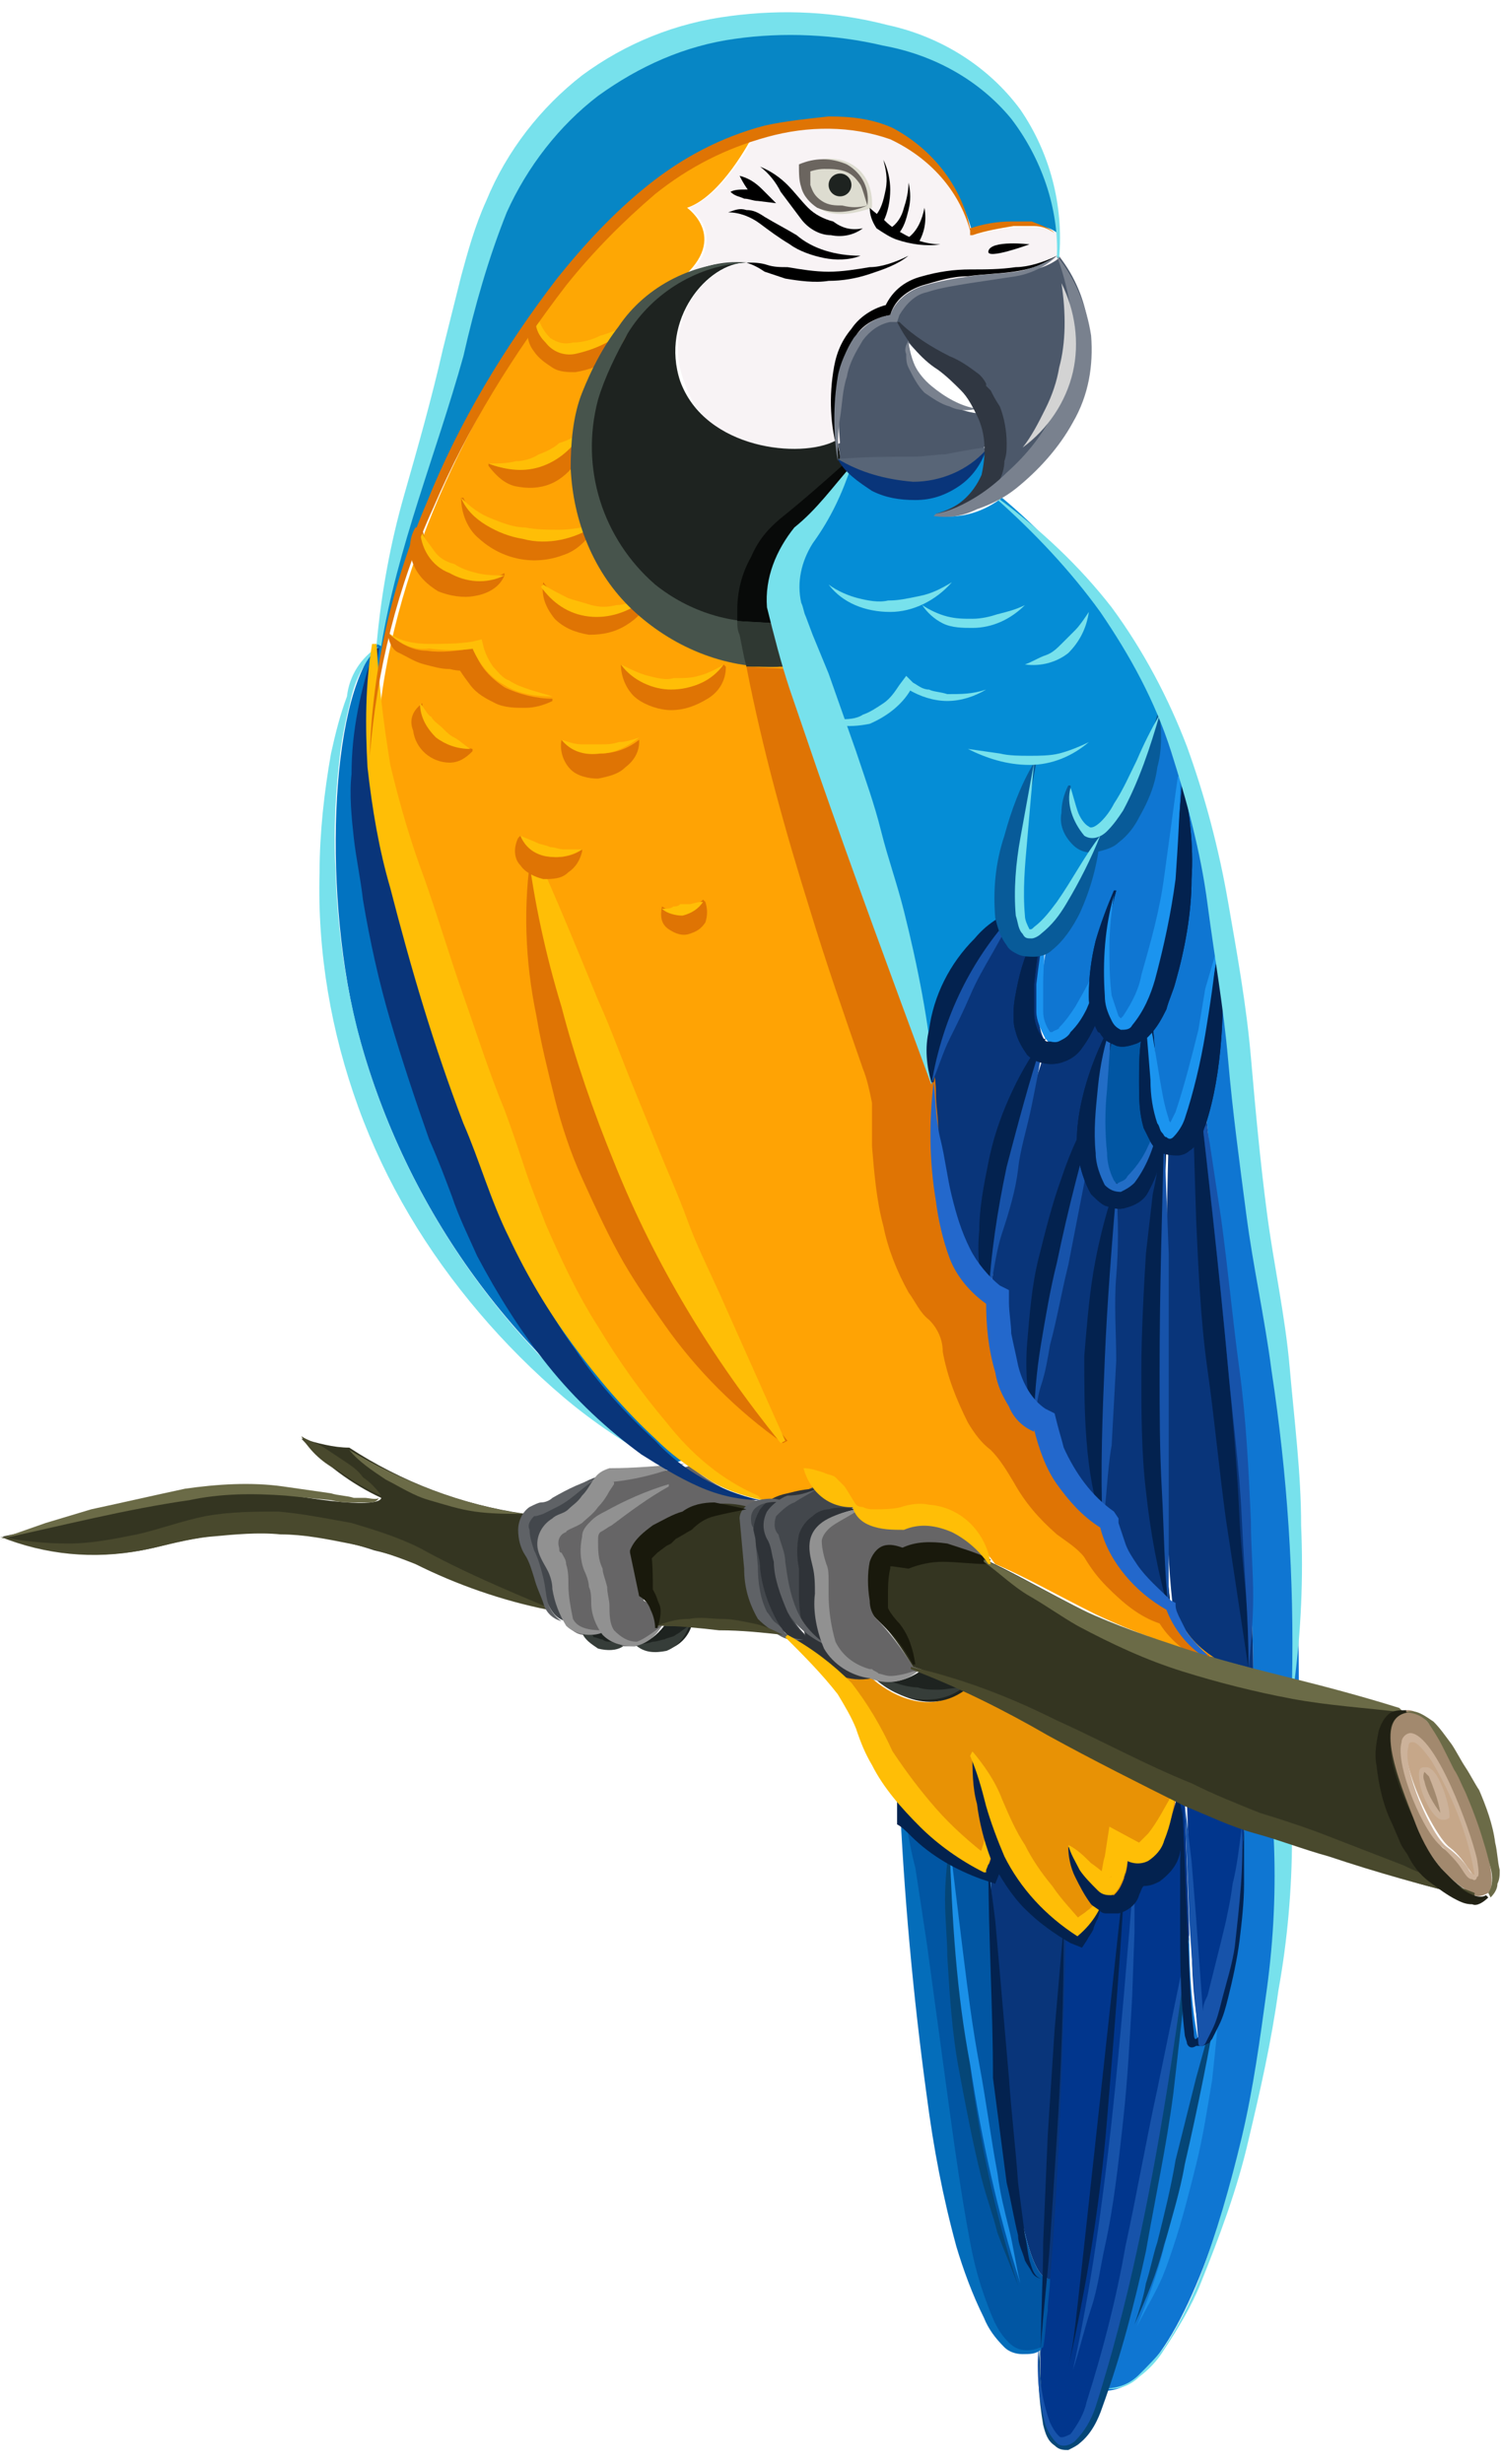 <svg xmlns="http://www.w3.org/2000/svg" viewBox="0 -0.5 65.8 107.9"><title>Asset 2</title><path d="M55.2 54.9c1.2 6 1.7 12.2 1.7 18.3-.7-.2-1.3-.3-2-.6 0-6.4-2.3-26.3-2.3-26.3.3-1.5.6-3.4.8-5.2.9 6.3.8 8.1 1.8 13.8z" fill="#0f76d2"/><path d="M53.5 86.9c0-.1 0-.1 0 0 .6-2.5.9-4.9 1-7.3.3.1.5.2.8.2l.8.2c.2 8.1-3.5 24.5-7.8 24.2 1.8-6.5 3.1-13.2 3.8-19.9 0 1.6.1 3.1.4 4.6.2.1.6-.7 1-2z" fill="#0f76d2"/><path d="M52.6 46.3s2.3 19.9 2.3 26.3c-.6-.2-1.2-.3-1.8-.5-.8-.5-1.4-1.2-1.7-2.1-.6-4.5-.3-17.2-.2-20.8.4.7.9-.7 1.4-2.9z" fill="#09357a"/><path d="M54.5 79.5c-.1 2.5-.4 4.9-1 7.3v.1c-.4 1.4-.8 2.1-.9 2-.3-1.5-.4-3.1-.4-4.6-.1-2.8-.2-5.8-.2-5.8.9.4 1.8.7 2.5 1z" fill="#01368d"/><path d="M53.4 41.1c-.2 1.8-.5 3.7-.8 5.2-.5 2.2-1 3.6-1.5 2.9-.1-.2-.2-.4-.2-.6-.4-1.8-.5-3.6-.6-5.4 1.1-3.1 1.5-6.4 1.5-9.7.5 1.8.9 3.6 1.2 5.4l.4 2.2z" fill="#0f76d2"/><path d="M49.4 81.3V81s1.6 1.4 2.2-2.8l.3.2s.1 3 .2 5.8c-.8 6.7-2.1 13.4-3.8 19.9-.2.6-.4 1.2-.8 1.8-1 1.5-2.1.4-1.9-3.7 0-.5.1-1 .2-1.6 0-.4.1-.9.1-1.4.5-5.6.7-15.2.7-15.5.2.2.4.3.6.4.5-.5.9-1.1 1.2-1.7l.2.1c.5.3.7-.6.8-1.2z" fill="#01368d"/><path d="M37.5 65.5c-.6-.1-1.2-.4-1.6-.8-.4.2-.9.4-1.3.6-.3-.1-.7-.2-1.1-.1-1.2-.3-2.4-.8-3.3-1.6-4-3.3-6.9-7.6-8.6-12.4-1.9-4.7-3.4-9.4-4.5-14.3-.3-1.4-.6-2.7-.6-4.1.1-6.7 3.4-14.2 7.2-19.4-.1 1.9 1.8 2.6 4 .5-.5.7-.9 1.4-1.2 2.2-2.4 5.4 1.5 12.1 7.9 11.8 1.4 4.8 6.7 19.2 6.7 19.2s-.7 7.6 2.5 9.5c0 0-.1 4.5 2.1 5.5.4 1.8 1.5 3.3 2.9 4.3.4 1.5 1.5 2.8 2.9 3.6.3.9.9 1.6 1.7 2.1-1.8-.5-3.5-1.1-5.2-1.9-1.8-.9-3.2-1.7-4.4-2.2-1.8-2.5-3.8-1.6-3.8-1.6-1.6 0-2.2-.4-2.3-.9h.1-.1z" fill="#ffa304"/><path d="M51.1 49.2c-.1 3.6-.4 16.3.2 20.8-1.4-.8-2.4-2.1-2.9-3.6-.2-5.3.6-14.7.6-14.7.6.1 1.4-1 1.9-3.1 0 .2.1.4.2.6z" fill="#09357a"/><path d="M48.5 41.5c-.8 3-2 4.3-2.6 3.6-.4-.5-.5-2.1.1-4.9 1-1.2 1.8-2.6 2.3-4.1.7-.3 1.6-1.8 2.6-5.3.3.9.7 1.7 1 2.7.1 3.3-.4 6.6-1.5 9.7-.5 1.2-1 1.7-1.5 1.1-.4-.9-.6-1.9-.4-2.8z" fill="#0f76d2"/><path d="M44.7 39.3c-2 2.1-3.3 4.8-3.7 7.6 0 0-5.3-14.4-6.7-19.2-.1-.4-.2-.6-.2-.9-.9-3.5 2.1-4.7 3.3-7 1.1.4 3.9 1.2 5.9-.8v1c-.2 1.5-2.1 2.1-2.1 2.1 1 .1 1.9-.2 2.7-.8 3.1 2.6 5.5 5.8 7.1 9.5-1 3.5-1.9 4.9-2.6 5.3-.6 1.6-1.4 2.9-2.4 4.1-.8.6-1.3.5-1.3-.9z" fill="#058dd6"/><path d="M50.3 43.2c0 1.8.2 3.6.6 5.4-.5 2.1-1.3 3.2-1.9 3.1s-1-1.4-.8-4c.1-1.2.4-2.3.6-3.5.5.7 1 .2 1.5-1z" fill="#0156a3"/><path d="M43.6 79.1c.2.8.1 1.5-.2 2.3-.6-.3-1.2-.7-1.7-1.1-.8-.7-1.6-1.4-2.2-2.2-.6-.7-1.1-1.5-1.5-2.3-.8-1.7-1.9-3.3-3.4-4.5.2.1.5.1.8 0 .3.3.6.5 1 .6.4.6 1.1 1 1.8 1.1.2.2 2.2 1.9 4 .5 2.6 1.2 6.2 3.3 9.3 4.8-.5 4.1-2.1 2.7-2.1 2.7v.3c-.1.5-.3 1.5-.9 1.2l-.2-.1c-.2.7-.6 1.2-1.2 1.7-.2-.2-.4-.3-.6-.4-1.3-1.2-2.4-2.8-2.9-4.6z" fill="#e89205"/><path d="M49 51.7s-.8 9.4-.6 14.7c-1.5-1-2.5-2.6-2.9-4.3-.2-3.8 2.7-13.9 2.8-14.3-.3 2.5.1 3.8.7 3.9z" fill="#09357a"/><path d="M48.5 41.5c-.1.9 0 1.9.4 2.8-.3 1.1-.5 2.3-.6 3.5-.1.4-2.9 10.5-2.8 14.3-2.1-1-2.1-5.5-2.1-5.5s0-4 2.5-11.4c.5.6 1.8-.8 2.6-3.7z" fill="#09357a"/><path d="M39.8 14.5c.2 1.6 1.4 2.9 3 3.1l-.3-.6c-.5-.9-1.7-1.3-2.7-2.5zm3.4 4.5c-2 2-4.8 1.3-5.9.8-.3-.1-.5-.2-.5-.2 0-.3-.1-.6-.1-.9-.5-5.4 2.4-5.5 2.4-5.5.8-2.4 5.6-1.1 7.2-2.6 1.4 1.7 1.8 4 1.1 6.2-.7 1.9-2 3.5-3.7 4.5-.7.5-1.7.8-2.7.7 0 0 2-.5 2.1-2 .1-.3.2-.7.1-1z" fill="#4c586a"/><path d="M46.7 83.8c0 .4-.2 9.9-.7 15.5-1.7.2-2.5-13-2.6-18 .3-.7.3-1.5.2-2.3.5 1.9 1.6 3.6 3.1 4.8z" fill="#09357a"/><path d="M32.8 11c-1.1 0-2.2.3-3.1.9 2.5-1.9.5-3.3.5-3.3 1.5-.6 2.8-3 2.9-3.2 1.2-.4 2.4-.5 3.6-.5 4.9 0 6 4.9 6 4.9 2.9-.8 3.7 0 3.7 0v1c-1.7 1.4-6.4.1-7.2 2.6 0 0-2.9.1-2.4 5.5-1.5.9-5.8.5-6.8-2.6-1.1-2.8 1-5.3 2.8-5.3zm5.3-2.4c.1-1.8-1.3-2.5-3-1.9.1 0-.3 3.1 3 1.9z" fill="#f8f3f5"/><path d="M41.7 80.2c.5.4 1.1.8 1.7 1.1.1 5 .9 18.2 2.6 18 0 .5-.1.9-.1 1.4-.1.6-.1 1.1-.2 1.6-4.4 2.7-5.8-17.4-6.2-24.3.6.8 1.3 1.6 2.2 2.2z" fill="#0156a3"/><path d="M45.9 40.2c-.6 2.8-.5 4.4-.1 4.9-2.5 7.4-2.5 11.3-2.5 11.4-3.1-1.9-2.5-9.5-2.5-9.5.5-2.9 1.8-5.5 3.7-7.6.2 1.3.7 1.4 1.4.8z" fill="#09357a"/><path d="M33 5.4c-2.5.9-4.7 2.3-6.5 4.3-1.1 1.1-2.1 2.3-3 3.6-3.8 5.3-7.1 12.7-7.2 19.4-.1-1.6 0-3.3.2-4.9.8-4.9 2.9-9.5 4.4-15.9C23.5 1.7 32.2-.5 39.5 1.5c3.8.9 6.6 4.3 6.8 8.2 0 0-.7-.8-3.7 0 0 0-1.1-4.9-6-4.9-1.2 0-2.4.2-3.6.6z" fill="#0786c5"/><path d="M43.4 67.9c-1.5-.7-2.7-1-3.8-.5 0 0-.9-.5-1.3.2-.3.9-.3 1.8 0 2.7.7.7 1.2 1.4 1.7 2.2l.3.1c-.6.5-1.3.6-2 .3-.7-.1-1.4-.5-1.8-1.1-.7-1.1-.4-2.7-.6-3.5-.2-1.1-.7-2 1.6-2.7.2.4.7.8 2.1.8 0 0 2-1 3.8 1.5z" fill="#666566"/><path d="M42.3 73.5c-1.9 1.4-3.8-.4-4-.5.7.3 1.4.1 2-.3.7.2 1.3.5 2 .8z" fill="#1e2320"/><path d="M35.2 6.7c1.6-.7 3.1.1 3 1.9-3.4 1.2-3-1.9-3-1.9z" fill="#dddcd0"/><path d="M37.5 65.5c-.1.1-.1.1 0 0-2.4.7-1.8 1.6-1.6 2.7.1.8-.2 2.4.6 3.5-.4-.1-.7-.4-1-.6-1.4-1.2-1.2-3.1-1.6-4.3-.3-.6 0-1.3.6-1.6 0 0 .1 0 .1-.1.4-.2.9-.4 1.3-.6.4.7.9 1 1.6 1z" fill="#43474c"/><path d="M36.8 19.6s.2.1.5.2c-1.3 2.4-4.2 3.6-3.3 7 .1.2.1.5.2.9-6.4.3-10.3-6.4-7.9-11.8.3-.8.8-1.5 1.3-2.2.5-.7 1.2-1.4 2-1.9.9-.6 2-.9 3.1-.8-1.7 0-3.8 2.5-2.9 5.2 1.1 3 5.3 3.4 6.8 2.6.1.2.2.5.2.8z" fill="#1e2320"/><path d="M33.4 65.2c.4 0 .7 0 1.1.1-.6.2-1 .9-.8 1.5 0 0 0 .1.1.1.4 1.1.2 3.1 1.6 4.3-.2.1-.5.1-.8 0l-.2-.2c-.3-.2-.5-.4-.8-.6-.8-.7-.7-3.3-.9-4.1-.1-.3 0-.5.1-.8.2-.2.4-.3.6-.3z" fill="#43474c"/><path d="M28.8 70.7h.2c-.6.9-1.2.9-1.2.9h-.4c-.4 0-.8-.3-1-.6-.3.1-.6.1-.8.1-.3 0-.6-.2-.8-.5-.5-.8-.5-2.1-.8-2.5-.4-.6-.3-1.4.3-1.9.1-.1.3-.2.5-.2.8-.3 1.2-1.2 1.7-1.7.1-.1.2-.2.4-.3.4-.1 1.4 0 2.3-.1.3 0 .7-.1 1-.2 1 .8 2.1 1.4 3.3 1.6-.3 0-.5.2-.6.4-2.2-.4-2.2.1-3.4.6-.7.3-1.3.8-1.6 1.4 0 0 .1.7.3 1.9.4.2.6.6.6 1.1z" fill="#666566"/><path d="M33 5.4c-.1.2-1.4 2.7-2.9 3.2 0 0 2 1.4-.5 3.3-.8.5-1.5 1.1-2 1.9-2.3 2-4.2 1.4-4-.5.9-1.3 1.9-2.5 3-3.6 1.8-2 4-3.5 6.4-4.3z" fill="#fea704"/><path d="M29.1 70.7h1.2c-.3.9-1.2 1.3-2.1 1-.1 0-.3-.1-.4-.2 0 0 .6.1 1.3-.8z" fill="#1e2320"/><path d="M16.4 32.6c.1 1.4.3 2.8.6 4.1 1.1 4.9 2.6 9.7 4.5 14.3 1.6 4.9 4.6 9.2 8.6 12.4-.3.1-.7.2-1 .2v-.2c-6.7-4.5-11.5-11.2-13.5-19-1.5-6.2-1.1-14.8 1.1-16.8-.3 1.8-.4 3.4-.3 5z" fill="#0273c1"/><path d="M27.4 71.5c-.7.3-1.5.1-1.9-.5.3 0 .6 0 .8-.1.3.4.7.6 1.1.6z" fill="#1e2320"/><path d="M26.4 64.1c-.4.4-.9 1.3-1.7 1.7-.7.2-1.1.9-.9 1.7 0 .2.1.3.2.5.3.5.3 1.8.8 2.5-1-.2-1-1.9-1.6-2.9s-.3-2 .5-2.2 1.6-1 2.7-1.3z" fill="#43474c"/><path d="M62.4 77c-.5.2.4 2.1.8 2.1.3 0-.4-2.3-.8-2.1zm-.4-1.3c1.1 0 3.1 5.8 2.8 6s-.5-.7-1.3-1.3-2.7-4.8-1.5-4.7z" fill="#c6a789"/><path d="M63.2 79.1c-.4 0-1.3-1.9-.8-2.1s1.1 2.1.8 2.1z" fill="#a2896e"/><path d="M62.1 79.6c-.7-1.6-2.1-4.9-.5-5.2 1-.1 1.8 2 2.3 2.9s1.9 4.5 1.3 5.1c-.2.1-.4.2-.6.1-1.1-.6-2-1.6-2.5-2.9zm2.6 2.1c.4-.2-1.7-6-2.8-6s.5 4.2 1.4 4.8 1 1.4 1.4 1.2z" fill="#a2896e"/><path d="M.1 66.8c9.1-2 10.1-2.2 13.4-1.7s3.2 0 3.2 0c-1.3-.6-2.5-1.5-3.5-2.6.7.2 1.4.4 2.1.4 2.3 1.5 4.9 2.5 7.7 2.9-.3.3-.3.7-.2 1 .3.7.6 1.6.8 2s.4 1.1.4 1.1c-3.5-.6-5-1.9-7.6-2.5-3-1-6.3-1-9.3-.2-2.3.6-4.8.5-7-.4z" fill="#343521"/><path d="M28.5 66.7c.7-.5 1.4-.9 2.1-1.2.7-.2 1.5-.2 2.2 0-.1.3-.1.7-.1 1 0 1 .1 1.9.3 2.9.3.6.7 1.2 1.3 1.6-1.8-.2-3.6-.3-5.5-.3-.1-.5-.3-1-.8-1.3 0-.3-.3-1.9-.3-1.9s.1-.2.8-.8z" fill="#343521"/><path d="M62.1 79.6c.5 1.3 1.4 2.3 2.6 3-3.2-.6-5.3-1.6-9.4-2.8S42.8 73.3 40 72.5c-.5-.8-1-1.6-1.7-2.2-.3-.9-.3-1.8 0-2.7.5-.8 1.3-.2 1.3-.2 2-.9 4.2.8 8.2 2.8s11.7 3.6 13.9 4.3c-1.7.2-.2 3.5.4 5.1z" fill="#343521"/><path d="M27.8 71.5c.3 0 .5 0 .8-.1.2 0 .4-.1.5-.1.2-.1.4-.1.5-.2.2-.1.4-.3.6-.4-.2.5-.5.9-1 1.1-.5.1-1 .1-1.4-.3z" fill="#363d39"/><path d="M25.5 71c.1 0 .2 0 .3.1.1 0 .2 0 .2.1.1 0 .3.1.4.1.1.1.2.1.4.1l.5.2c-.3.2-.7.2-1.1.1-.3-.2-.6-.4-.7-.7z" fill="#363d39"/><path d="M22.9 65.8c-.7 0-1.4 0-2.1-.1-.7-.1-1.3-.3-2-.5s-1.3-.6-1.9-.9c-.6-.4-1.2-.8-1.6-1.3 2.3 1.4 5 2.4 7.6 2.8z" fill="#6b6b47"/><path d="M0 66.8c1 .2 2 .3 3 .3s2-.2 3-.4c.9-.2 2-.6 3-.8 1.1-.2 2.2-.2 3.2-.2 1.1.1 2.1.3 3.2.5 1 .3 2 .6 3 1.1 1.8 1 3.7 1.8 5.6 2.6v.1c-2-.4-4-1.1-5.8-2-1-.4-1.9-.7-2.9-.9-1-.2-2-.4-3-.4-1-.1-2 0-3.1.1-1 .1-2 .4-3 .6-2.1.4-4.2.2-6.2-.6z" fill="#49492d"/><path d="M16.6 65.1c-.1.2-.3.2-.5.2h-.5c-.4 0-.7 0-1.1-.1l-2-.2c-1.4-.1-2.8-.1-4.2.2-2.8.4-5.5 1.1-8.3 1.7l2-.7 2-.6c1.4-.3 2.7-.6 4.1-.9 1.4-.2 2.9-.3 4.3-.1l2.1.3c.3.1.7.1 1 .2h.5c.1 0 .5.1.6 0z" fill="#6b6b47"/><path d="M13.2 62.4c.3.2.7.3 1 .5l.9.6c.3.2.6.4.8.7.3.2.6.5.8.8-.7-.3-1.3-.7-1.9-1.1-.6-.3-1.2-.8-1.6-1.5z" fill="#49492d"/><path d="M26.3 64.2c-.7.3-1.1.9-1.9 1.3l-.6.3c-.3.1-.3.1-.4.1-.2.2-.3.4-.2.6 0 .3.1.6.2.9.2.4.3.8.4 1.2.1.4.1.7.2 1.1.1.3.3.6.6.8-.4-.1-.7-.4-.8-.8-.1-.3-.3-.7-.4-1.1-.1-.3-.2-.7-.4-1-.2-.3-.3-.7-.3-1.1 0-.4.2-.8.5-1 .2-.1.4-.2.5-.2.2 0 .4-.1.5-.2.7-.4 1.3-.7 2.1-.9z" fill="#5f6266"/><path d="M30 63.6c-1 .4-2.1.7-3.2.8h.1v.1l-.2.3c-.1.2-.3.5-.5.7-.2.3-.5.5-.7.7-.3.2-.7.3-.7.4-.3.1-.4.4-.3.7 0 .1 0 .2.1.2.1.2.2.3.2.5.1.3.1.6.1.9 0 .5.1 1 .2 1.5.2.4.7.5 1.3.5v.1c-.5.2-1.2.1-1.6-.3-.3-.5-.5-1-.6-1.6 0-.3-.1-.6-.2-.8s-.3-.5-.4-.8c-.2-.6.1-1.2.6-1.5.2-.2.5-.2.7-.4.2-.2.4-.3.6-.6.2-.2.3-.4.5-.7.2-.3.4-.4.7-.5 1.1 0 2.2-.1 3.3-.2z" fill="#919191"/><path d="M16.6 27.8c-.6.6-1 1.4-1.2 2.2-.2.8-.4 1.7-.5 2.5-.2 1.7-.3 3.4-.2 5.1.1 3.4.7 6.8 1.9 10 2.4 6.5 6.8 12 12.5 15.9l-.1.1c-1.5-.8-3-1.8-4.3-2.9-1.3-1.1-2.6-2.4-3.7-3.7-2.3-2.7-4.1-5.7-5.3-9-1.2-3.3-1.8-6.8-1.7-10.3 0-1.7.2-3.5.5-5.2.2-.9.4-1.7.7-2.5.1-.9.6-1.7 1.4-2.2z" fill="#77e1ec"/><path d="M33.4 65.2c-1 0-1.9-.2-2.8-.6-.9-.4-1.7-.9-2.5-1.4-1.5-1.1-2.9-2.4-4.1-3.9-1.2-1.5-2.2-3.1-3.1-4.8-.4-.9-.8-1.7-1.1-2.6-.3-.8-.6-1.6-1-2.5-.6-1.7-1.2-3.5-1.7-5.2s-.9-3.5-1.2-5.3c-.1-.9-.3-1.8-.4-2.7-.1-.9-.2-1.9-.1-2.8 0-1.9.4-3.7 1-5.5h.2c-.3 1.8-.3 3.6-.2 5.4.2 1.8.5 3.5 1 5.3.9 3.5 2 6.9 3.2 10.3.7 1.7 1.1 3.4 1.9 5 .8 1.6 1.6 3.2 2.7 4.7 1 1.5 2.2 2.8 3.5 4 1.2 1.3 2.8 2.2 4.6 2.6h.1z" fill="#09357a"/><path d="M33.4 65.2c-.9-.2-1.8-.5-2.5-1-.8-.5-1.5-1-2.2-1.7-1.3-1.2-2.5-2.6-3.6-4.1-1.1-1.5-2-3-2.8-4.7-.8-1.6-1.3-3.4-2-5-1.3-3.4-2.3-6.8-3.2-10.3-.5-1.7-.8-3.5-1-5.3-.1-1.8-.1-3.6.2-5.4h.2c.1 1.8.3 3.5.6 5.3.4 1.7.9 3.4 1.5 5 .6 1.7 1.1 3.4 1.7 5.1s1.1 3.3 1.8 5c.3.8.6 1.7.9 2.6s.6 1.6.9 2.4c.7 1.6 1.4 3.1 2.3 4.5.9 1.5 1.9 2.9 3 4.2 1.1 1.4 2.4 2.5 4 3.2l.2.2z" fill="#ffbe06"/><path d="M23.5 13.2c0 .4.1.9.4 1.2.3.3.7.5 1.2.4.9-.1 1.7-.5 2.4-1.2l.1.1c-.1.5-.4 1-.8 1.4-.4.4-1 .6-1.6.7-.3 0-.7 0-1-.2-.3-.2-.6-.4-.8-.7-.4-.5-.4-1.2.1-1.7z" fill="#df7404"/><path d="M23.5 13.2c.1.4.3.8.6 1.1.3.2.6.3 1 .2.4 0 .8-.1 1.2-.3.4-.1.8-.3 1.3-.5-.6.7-1.5 1.1-2.4 1.3-.5.1-1-.1-1.3-.5-.4-.4-.5-.8-.4-1.3z" fill="#ffbe06"/><path d="M25.6 18.3c.1.5 0 1-.3 1.4-.3.4-.7.8-1.2 1-.5.2-1 .2-1.5.1s-.9-.5-1.2-.9v-.1c.7.3 1.6.3 2.3 0 .7-.3 1.4-.8 1.8-1.5h.1z" fill="#df7404"/><path d="M25.6 18.3c-.4.7-1 1.3-1.8 1.6-.8.3-1.6.2-2.4-.1.4 0 .8 0 1.2-.1.3 0 .7-.1 1-.3.3-.1.7-.3.9-.5.4-.1.7-.3 1.1-.6z" fill="#ffbe06"/><path d="M26.1 22.5c-.3.6-.8 1.1-1.4 1.3-1.3.5-2.7.2-3.7-.7-.5-.4-.8-1.1-.8-1.8h.1c.2.5.6.9 1.1 1.2.5.3 1 .5 1.5.5 1.1.3 2.2.1 3.2-.5z" fill="#df7404"/><path d="M26.1 22.5c-.9.6-2.1.9-3.2.6-.6-.1-1.1-.3-1.6-.6s-.9-.7-1.1-1.2c.4.4.8.7 1.3.9.5.2 1 .4 1.5.4.5.1 1 .1 1.5.1s1-.1 1.6-.2z" fill="#ffbe06"/><path d="M23.8 25c.5.7 1.2 1.1 2.1 1.2.8.1 1.7-.1 2.4-.6l.1.1c-.1.5-.5.9-1 1.2-.5.3-1 .4-1.6.4-.6-.1-1.1-.3-1.5-.7-.4-.5-.6-1-.5-1.6z" fill="#df7404"/><path d="M23.8 25.1c.3.2.7.4 1.1.6.3.1.7.2 1 .3.4.1.7.1 1.1 0 .4 0 .8-.2 1.2-.2-.7.5-1.5.8-2.4.7-.9-.1-1.6-.6-2.1-1.3l.1-.1z" fill="#ffbe06"/><path d="M27.2 28.6c.6.6 1.4 1 2.3 1 .9.1 1.7-.3 2.2-1l.1.1c0 .6-.3 1.1-.8 1.4-.5.3-1 .5-1.6.5-.5 0-1.1-.2-1.5-.5-.4-.3-.7-.9-.7-1.5z" fill="#df7404"/><path d="M27.2 28.6c.4.2.8.4 1.2.5.4.1.8.2 1.1.1.4 0 .8 0 1.1-.1.4-.1.8-.3 1.1-.5-.5.7-1.4 1.1-2.3 1.1-.8 0-1.7-.4-2.2-1.1z" fill="#ffbe06"/><path d="M56.6 80c0 2.2-.2 4.5-.6 6.7-.3 2.2-.8 4.4-1.3 6.5-.5 2.2-1.3 4.3-2.1 6.3-.4 1-1 2-1.6 2.9-.3.5-.7.9-1.1 1.2-.4.4-1 .6-1.5.5.6 0 1.1-.2 1.5-.6.4-.4.8-.8 1.1-1.2.6-.9 1.1-1.9 1.5-2.9.8-2.1 1.4-4.2 1.9-6.3.5-2.1.8-4.3 1.1-6.5.3-2.2.4-4.4.3-6.6h.8z" fill="#77e1ec"/><path d="M32.7 11c-2.1.1-4.1 1.3-5.2 3.1-.5.9-1 1.9-1.3 2.9-.8 3 .2 6.1 2.5 8.1 1.5 1.2 3.4 1.8 5.3 1.6l.1 2c-2.4.1-4.7-.9-6.4-2.5-1.7-1.6-2.6-3.9-2.7-6.2 0-1.1.1-2.3.5-3.3s.9-2 1.6-2.9c1.2-1.8 3.4-2.9 5.6-2.8z" fill="#47544c"/><path d="M34 26.8c0-.2-.1-.5-.1-.7-.1-1.2.3-2.4 1.1-3.2.9-.9 1.6-1.9 2.3-2.9l-.3-.2c-.9.8-1.8 1.6-2.8 2.4-.6.5-1 1-1.3 1.7-.4.7-.6 1.5-.6 2.3v.5l1.7.1z" fill="#080a09"/><path d="M32.3 26.7c0 .2 0 .4.1.6l.2 1 .1.4h2c-.2-.6-.4-1.3-.6-1.9l-1.8-.1z" fill="#2f3832"/><path d="M32.7 28.7c.7 3.6 1.7 7.2 2.8 10.7.7 2.3 1.5 4.6 2.3 6.9.2.5.3 1 .4 1.5v1.9c.1 1.2.2 2.4.5 3.5.2 1 .6 2 1.1 2.9.3.4.5.9.9 1.2.4.4.6.9.6 1.4.2 1.1.6 2.1 1.1 3.1.3.5.6.9 1 1.2.4.4.7.9 1 1.4.5.9 1.1 1.6 1.9 2.3.4.3.9.6 1.2 1 .3.5.6.9 1 1.3.7.7 1.4 1.3 2.3 1.6.5.8 1.3 1.4 2.1 1.7l.1-.3c-.8-.5-1.4-1.2-1.7-2.1-1.4-.8-2.4-2.1-2.8-3.6-1.5-1-2.5-2.6-2.9-4.4-1.9-.8-2-3.8-2-5.5-2.3-1.4-2.5-5.1-2.5-7.4 0-.7-.1-1-.1-1.7s-.2-1.3-.4-1.9l-1.8-4.8c-1.4-3.9-2.8-7.8-4.2-11.8l-1.9-.1z" fill="#df7404"/><path d="M37.3 19.9c-.4 1.2-.9 2.3-1.7 3.4-.5.8-.7 1.7-.5 2.6.1.2.1.4.2.6l.3.8.7 1.7 1.2 3.4c.4 1.2.8 2.3 1.1 3.5s.7 2.3 1 3.5c.6 2.4 1.1 4.9 1.3 7.3l-.1.3c-1.7-4.6-3.4-9.2-5-13.8l-1.2-3.5c-.4-1.2-.7-2.4-1-3.6-.1-1.3.4-2.5 1.2-3.5 1-.8 1.7-1.8 2.5-2.7z" fill="#77e1ec"/><path d="M36.7 19.6c1 .5 2.2.7 3.3.7 1.1 0 2.2-.5 3.1-1.2l.1.1c-.2.6-.6 1.2-1.2 1.6-.6.4-1.2.6-1.9.6s-1.3-.1-1.9-.4c-.6-.4-1.2-.8-1.5-1.4z" fill="#09357a"/><path d="M38 8.5c-.1-.3-.2-.7-.3-.9-.2-.3-.4-.5-.7-.6-.3-.1-.6-.1-.9-.1-.3 0-.6.1-.9.2l.3-.4v.9c.1.3.2.5.5.7.3.2.6.2.9.2.4.1.7.1 1.1 0zm0 0c-.7.3-1.5.4-2.2.1-.3-.2-.6-.5-.7-.9-.1-.3-.1-.6-.1-1 .7-.3 1.4-.3 2.1 0 .7.4 1 1.1.9 1.8z" fill="#6b655f"/><path d="M38.1 8.6c.2.2.5.4.7.6.2.2.5.4.7.5.5.3 1.1.5 1.7.5-.6.1-1.3 0-1.9-.2-.3-.1-.6-.3-.9-.5-.2-.3-.3-.6-.3-.9z"/><path d="M39.8 10.7c-.5.4-1.1.6-1.7.8-.6.2-1.2.3-1.8.3-.6.1-1.3 0-1.9-.1l-.9-.3c-.3-.2-.5-.3-.8-.4.3 0 .6 0 .9.1.3.1.6.1.9.1.6.1 1.2.2 1.8.2.6 0 1.2-.1 1.8-.2.5 0 1.1-.2 1.7-.5z"/><path d="M43.3 10.5c-.1.4 1.8-.3 1.8-.3s-1.7-.2-1.8.3z"/><path d="M35.6 30.8c.4.1.8.2 1.2.2.3 0 .7 0 1-.2.3-.1.6-.3.9-.5.3-.2.5-.5.7-.8l.3-.4.3.3c.2.1.4.3.7.3.2.1.5.1.8.2.6 0 1.1 0 1.7-.2-.5.3-1.1.5-1.7.5-.6 0-1.2-.2-1.7-.5h.1c-.4.7-1.1 1.2-1.8 1.5-1 .2-1.8.1-2.5-.4z" fill="#77e1ec"/><path d="M44.9 28.6c.3-.1.6-.3.9-.4.3-.1.5-.3.7-.5l.6-.6c.2-.2.4-.5.6-.8-.1.7-.4 1.3-.9 1.8-.5.4-1.2.6-1.9.5z" fill="#77e1ec"/><path d="M36.3 25.1c.4.3.9.5 1.3.6.4.1.9.2 1.3.1.5 0 .9-.1 1.4-.2.5-.1.9-.3 1.4-.6-.7.8-1.7 1.3-2.7 1.3-1.1 0-2.1-.4-2.7-1.2z" fill="#77e1ec"/><path d="M44.6 39.3c-1.9 2.1-3.2 4.8-3.7 7.6h-.1c-.2-.7-.3-1.5-.1-2.3.2-1.5.9-2.9 2-4 .5-.6 1.1-1 1.9-1.3z" fill="#03224f"/><path d="M44.6 39.3c-.4.6-.7 1.2-1.1 1.9s-.7 1.2-1 1.9-.6 1.3-.9 1.9-.5 1.3-.8 2c.5-3 1.8-5.6 3.8-7.7z" fill="#1753aa"/><path d="M40.4 26c.3.2.7.4 1.1.5.4.1.7.1 1.1.1.4 0 .8-.1 1.1-.2.4-.1.8-.2 1.2-.4-.6.6-1.4 1-2.3 1-.4 0-.9 0-1.3-.2s-.7-.5-.9-.8z" fill="#77e1ec"/><path d="M38.3 9c.3-.3.4-.7.5-1.2.1-.5 0-.9-.1-1.3.2.4.3.9.3 1.3 0 .5-.1 1-.3 1.4l-.4-.2z"/><path d="M39 9.5c.3-.2.5-.5.6-.9.1-.3.2-.7.2-1.1.1.4.1.8 0 1.2-.1.4-.2.8-.5 1.1l-.3-.3z"/><path d="M39.8 9.9c.4-.3.6-.8.7-1.3.1.6 0 1.1-.3 1.6l-.4-.3z"/><path d="M37.8 9.5c-.4.3-.9.4-1.4.3-.5 0-1-.3-1.3-.7l-.9-1.2c-.2-.4-.5-.8-.9-1.1.5.2.9.5 1.2.8.3.3.6.7.9 1 .3.3.7.5 1.1.6.4.3.8.4 1.3.3z"/><path d="M37.7 10.7c-.5.2-1.1.2-1.6.1s-1.1-.3-1.5-.6c-.5-.3-.9-.6-1.3-.9-.4-.3-.9-.5-1.4-.5.3-.1.5-.2.8-.1.3 0 .5.1.8.3.5.3.9.5 1.4.8.7.6 1.7.9 2.8.9z"/><path d="M32 7.9c.2-.1.4-.1.7-.1h.6l-.2.4c-.3-.3-.5-.6-.7-1 .4.1.7.3 1 .6l.6.6-.8-.1c-.2 0-.4-.1-.6-.1-.2-.1-.4-.1-.6-.3z"/><path d="M18.5 22.6c.1.8.6 1.5 1.3 1.9.7.4 1.6.5 2.3.1v.1c-.2.5-.7.8-1.3.9-.5.1-1.1 0-1.6-.2-.5-.3-.9-.7-1.1-1.2-.2-.5-.2-1.1.1-1.6h.3z" fill="#df7404"/><path d="M18.4 22.6c.1.4.4.7.6 1 .2.3.5.5.9.6.3.2.6.3 1 .4.4.1.8.1 1.2.1-.8.4-1.7.3-2.4-.1-.8-.3-1.3-1.1-1.3-2z" fill="#ffbe06"/><path d="M17 27.2c.5.5 1.1.8 1.7.8.7.1 1.3 0 2-.1h.1v.1c.2.7.7 1.2 1.3 1.6.6.3 1.4.5 2.1.5v.1c-.4.2-.8.3-1.2.3-.4 0-.9 0-1.3-.2s-.8-.4-1.1-.8c-.3-.4-.6-.8-.8-1.3l1 .6c-.4.1-.7.1-1.1 0-.4 0-.7-.1-1.1-.2-.4-.1-.7-.3-1.1-.5-.3-.1-.5-.5-.5-.9z" fill="#df7404"/><path d="M17 27.2c.5.4 1.2.5 1.8.5.6 0 1.3 0 1.9-.1l.4-.1.1.4c.1.3.2.5.4.8.2.2.4.5.7.6.3.2.6.3.9.4.3.1.7.2 1 .3-.7 0-1.5-.1-2.1-.5-.6-.3-1.1-.9-1.4-1.6h.1c-.7.1-1.3.1-2 0-.7.1-1.3-.2-1.8-.7z" fill="#ffbe06"/><path d="M18.5 30.3c0 .5.3 1 .7 1.4.4.3.9.5 1.5.6v.1c-.3.3-.6.5-1 .5-.8 0-1.5-.6-1.6-1.4-.2-.5 0-.9.4-1.2z" fill="#df7404"/><path d="M18.4 30.3c.2.2.3.5.5.6.1.2.3.3.5.5s.3.3.5.4c.2.1.4.3.7.5-.6 0-1.1-.2-1.5-.5-.5-.5-.7-1-.7-1.5z" fill="#ffbe06"/><path d="M43.2 56.4c-.3-1-.4-2-.3-3 0-1 .2-2 .4-3s.5-1.9.9-2.8c.4-.9.9-1.8 1.5-2.6h.1c-.6 1.8-1.1 3.7-1.5 5.6-.5 1.9-.8 3.8-.9 5.8h-.2z" fill="#03224f"/><path d="M43.3 56.4c.1-2 .4-3.9.8-5.8.5-1.9 1-3.8 1.6-5.6-.1 1-.3 1.9-.5 2.9s-.5 1.9-.6 2.8-.4 1.9-.7 2.8-.4 2-.6 2.9z" fill="#1753aa"/><path d="M45.3 62c-.3-1.2-.4-2.5-.3-3.7.1-1.2.2-2.5.5-3.7.3-1.2.6-2.4 1-3.5.4-1.2.9-2.3 1.6-3.4h.1c-.6 2.3-1.2 4.7-1.7 7.1-.3 1.2-.5 2.4-.7 3.6-.3 1.2-.4 2.4-.5 3.6z" fill="#03224f"/><path d="M45.3 62c0-1.2.1-2.4.3-3.6.2-1.2.4-2.4.7-3.6.5-2.4 1.1-4.7 1.8-7.1l-.6 3.6-.7 3.6c-.3 1.2-.5 2.4-.8 3.5-.1.6-.2 1.2-.4 1.8s-.2 1.2-.3 1.8z" fill="#1753aa"/><path d="M48.3 66.3c-.4-1.2-.6-2.4-.7-3.7-.1-1.2-.1-2.5-.1-3.7.1-1.2.2-2.5.4-3.7.2-1.2.5-2.4.9-3.6h.2c-.2 2.4-.3 4.9-.4 7.3-.1 2.4-.2 4.9-.2 7.3l-.1.1z" fill="#03224f"/><path d="M48.3 66.3c-.1-2.5 0-4.9.1-7.3s.3-4.9.5-7.3c.1 1.2.1 2.5 0 3.7s0 2.5 0 3.7l-.2 3.7c-.2 1.1-.2 2.3-.4 3.5z" fill="#1753aa"/><path d="M51.2 70c-.5-1.7-.8-3.4-1-5.2-.2-1.7-.2-3.5-.2-5.2s.1-3.5.2-5.2l.3-2.6c.2-.9.3-1.7.5-2.6h.1c-.1 3.5-.1 6.9-.1 10.4v5.2c0 1.7.1 3.5.3 5.2h-.1z" fill="#03224f"/><path d="M51.2 70c-.2-1.7-.2-3.4-.3-5.2s-.1-3.5-.1-5.2c0-3.5.1-6.9.2-10.4l.1 2.6.1 2.6V70z" fill="#1753aa"/><path d="M54.7 72.6l-.5-3.3-.5-3.3c-.3-2.2-.5-4.4-.8-6.5s-.4-4.4-.5-6.6l-.1-3.3v-3.3h.1c.5 4.4 1 8.8 1.4 13.1.2 2.2.4 4.4.5 6.6s.5 4.4.4 6.6z" fill="#03224f"/><path d="M54.7 72.6c0-2.2-.2-4.4-.3-6.6s-.4-4.4-.6-6.6c-.4-4.4-.9-8.8-1.4-13.1l.6 3.3.5 3.3c.3 2.2.5 4.4.8 6.6s.4 4.4.5 6.6c0 1.1.1 2.2.1 3.3s-.1 2.1-.2 3.2z" fill="#1753aa"/><path d="M23.4 36.7c.4 2.3.9 4.7 1.6 6.9.7 2.3 1.5 4.5 2.4 6.7 1.7 4.4 4.1 8.6 7.1 12.3l-.2.1c-2-1.4-3.8-3.2-5.2-5.2-.7-1-1.4-2-2-3.1-.6-1.1-1.1-2.2-1.6-3.3s-.9-2.3-1.2-3.5c-.3-1.2-.6-2.4-.8-3.6-.5-2.4-.6-4.9-.2-7.3h.1z" fill="#df7404"/><path d="M23.4 36.7c1 2.2 1.9 4.4 2.8 6.6.5 1.1.9 2.2 1.3 3.2s.9 2.2 1.3 3.2.9 2.1 1.3 3.2.9 2.1 1.4 3.2l2.9 6.5-.2.1c-3-3.7-5.5-7.8-7.3-12.3-.9-2.2-1.7-4.5-2.3-6.8-.7-2.3-1.2-4.6-1.5-7l.3.1z" fill="#ffbe06"/><path d="M38.2 72.9c.4.1.7.2 1 .3.3.1.7.2 1 .2.3.1.6.1.9.1.4 0 .7-.1 1.1-.1-.6.5-1.4.6-2.1.5-.7-.1-1.4-.5-1.9-1z" fill="#363d39"/><path d="M37.5 65.6c-.4.1-.8.2-1.1.4-.4.1-.6.5-.7.8 0 .4 0 .8.1 1.1.1.4.1.8.1 1.2-.1.8.1 1.6.4 2.3.4.7 1.1 1.2 1.9 1.3v.3c-1 .2-2-.2-2.5-1s-.7-1.7-.7-2.7v-1.1c-.1-.5-.1-1 0-1.5.1-.3.3-.6.6-.8.2-.2.5-.3.7-.3.3-.1.8-.1 1.2 0z" fill="#2f3338"/><path d="M35.8 64.7c-.7.3-1.5.5-2 1.1-.2.3-.2.7 0 1.1.1.4.2.8.2 1.2.1.8.3 1.5.6 2.2.4.7 1 1.2 1.7 1.5v.1c-.9 0-1.7-.5-2.2-1.3-.4-.7-.7-1.5-.8-2.4 0-.3-.1-.7-.2-1-.2-.5-.1-1.1.2-1.6.3-.4.7-.6 1.2-.7.4-.1.8-.2 1.3-.2z" fill="#2f3338"/><path d="M35.8 64.7c-.3.2-.7.4-1 .6-.3.1-.6.4-.8.6-.1.3-.1.6.1.8.1.4.3.8.3 1.2.1.7.2 1.4.5 2.1.3.7.8 1.2 1.4 1.6-.7-.3-1.4-.8-1.8-1.5-.3-.7-.6-1.5-.6-2.2-.1-.3-.1-.7-.3-1-.2-.4-.2-.8 0-1.2.2-.3.6-.6.9-.7.5 0 .8-.1 1.3-.3z" fill="#5f6266"/><path d="M34.4 65.3c-.8-.1-1.5.1-1.5.7 0 .1 0 .3.1.4 0 .2.1.4.1.6l.1 1.1c0 .7.1 1.4.4 2 .1.1.2.3.3.4.1.1.3.2.4.4.2.3.6.4.9.4-.4.1-.8 0-1.1-.2-.3-.2-.6-.4-.9-.7-.4-.7-.6-1.4-.6-2.2l-.2-2.2c0-.4.4-.7.8-.8.5-.1.9-.1 1.2.1z" fill="#5f6266"/><path d="M32.7 65.6c-.5.1-1 .2-1.4.3-.4.1-.7.3-1 .6-.2.1-.5.3-.7.4l-.1.1-.1.1-.2.1-.4.3-.3.3v-.5c.1.6.1 1.3.1 1.9l-.3-.4c.2.1.3.3.4.5.1.2.1.3.2.5.1.3 0 .7-.1 1h-.1c0-.3-.1-.6-.2-.8-.1-.3-.3-.5-.5-.6l-.4-1.9v-.1c.2-.5.6-.8 1-1.1.4-.2.9-.5 1.3-.6.4-.3.9-.4 1.4-.4.5.1 1 .2 1.4.3z" fill="#19190c"/><path d="M28.8 70.7c.5-.2.9-.3 1.4-.3.5-.1.9 0 1.4 0 .5 0 .9.1 1.4.2.5.1.9.3 1.3.5-.9-.1-1.8-.2-2.8-.2-.9-.1-1.8-.2-2.7-.2z" fill="#49492d"/><path d="M29 70.7c-.3.5-.7.8-1.2.9-.5 0-1-.1-1.4-.5-.3-.4-.5-.9-.5-1.4 0-.2 0-.5-.1-.7 0-.2-.1-.5-.2-.7-.2-.5-.2-1-.1-1.5 0-.3.2-.5.4-.7.2-.2.4-.3.6-.4.9-.5 1.8-.9 2.8-1.2v.1c-.9.5-1.7 1.1-2.5 1.7-.2.1-.3.2-.5.3-.1.1-.1.2-.1.4 0 .4 0 .8.2 1.2 0 .2.1.4.2.8 0 .3.1.6.1.8 0 .4 0 .8.2 1.1.3.3.6.5 1 .5.3-.1.7-.4 1.1-.7z" fill="#919191"/><path d="M45.6 102.3c0-1.6.1-3.1.1-4.6l.2-4.7c.1-1.5.2-3.1.3-4.6l.2-2.3.2-2.3c0 3.1-.1 6.2-.3 9.3-.1 1.5-.2 3.1-.3 4.6s-.3 3-.4 4.6z" fill="#03224f"/><path d="M52.1 84.2l-.3 3.5-.4 3.5c-.3 2.3-.8 4.6-1.2 6.9-.5 2.3-1.1 4.6-1.9 6.8-.2.6-.5 1.2-1 1.6-.1.1-.3.2-.5.3-.2 0-.4 0-.6-.2-.3-.2-.4-.5-.5-.9-.2-1.2-.3-2.4-.1-3.6-.1 1.2 0 2.3.3 3.5.1.3.2.5.5.7.2.2.6.1.8-.1.4-.4.7-.9.8-1.5.7-2.2 1.3-4.5 1.8-6.8.9-4.4 1.6-9.1 2.3-13.7z" fill="#054677"/><path d="M52.1 84.2c-.6 4.7-1.3 9.3-2.3 13.9-.5 2.3-1.1 4.6-1.8 6.8-.2.6-.5 1.1-.9 1.5-.2.2-.6.3-.8.1-.2-.2-.4-.5-.5-.8-.3-1.1-.4-2.3-.3-3.5 0 1.2.1 2.3.5 3.4.1.2.2.4.4.6.1.1.3 0 .5-.1.3-.4.6-.9.7-1.4.7-2.2 1.3-4.5 1.7-6.8.5-2.3.9-4.6 1.4-6.9l.7-3.4.7-3.4z" fill="#1753aa"/><path d="M43.3 81.3l.3 2.3.2 2.3.4 4.6c.1 1.5.3 3.1.4 4.6.1.8.2 1.5.3 2.3.1.4.1.7.2 1.1.1.3.2.8.6.8-.2 0-.4-.1-.5-.3-.1-.2-.2-.3-.3-.5-.1-.4-.3-.7-.3-1.1-.2-.8-.3-1.5-.5-2.3-.2-1.5-.4-3.1-.6-4.6 0-3.1-.2-6.2-.2-9.2z" fill="#03224f"/><path d="M39.4 78c.3 1.1.4 2.2.7 3.3l.5 3.3.9 6.6c.3 2.2.6 4.4 1 6.5.2 1.1.5 2.1.9 3.1.2.5.4.9.8 1.3s.9.4 1.4.2v.1c-.2.2-.5.2-.8.2-.3 0-.6-.1-.8-.3-.4-.4-.7-.8-.9-1.3-.5-1-.9-2.1-1.2-3.1-.6-2.2-1-4.3-1.3-6.6-.6-4.4-1-8.8-1.2-13.3z" fill="#046dba"/><path d="M53.4 86.8c-.4 2.5-.8 4.9-1.4 7.4-.3 1.2-.6 2.4-1 3.6-.3 1.2-.8 2.4-1.3 3.5.2-.6.4-1.2.5-1.8.2-.6.3-1.2.5-1.8.3-1.2.6-2.4.8-3.6l.9-3.6.5-1.8.5-1.9z" fill="#054677"/><path d="M53.4 86.8l-.1 1.9-.2 1.9c-.2 1.2-.4 2.5-.7 3.7s-.6 2.4-1 3.6c-.2.6-.4 1.2-.7 1.8-.3.6-.6 1.1-.9 1.7.5-1.2.9-2.3 1.2-3.5.3-1.2.7-2.4.9-3.6.6-2.6 1.1-5.1 1.5-7.5z" fill="#1a90e8"/><path d="M49.3 81.3c-.2 3.7-.5 7.4-.8 11-.3 3.7-.9 7.3-1.7 10.9.2-.9.3-1.8.4-2.7l.3-2.7c.2-1.8.4-3.7.6-5.5l.6-5.5.3-2.8.3-2.7z" fill="#03224f"/><path d="M49.7 81.3v2.8l-.1 2.8c-.1 1.8-.2 3.7-.4 5.5s-.4 3.7-.8 5.5c-.2.9-.3 1.8-.6 2.7s-.5 1.8-.8 2.7c.8-3.6 1.3-7.3 1.7-10.9.4-3.7.7-7.4 1-11.1z" fill="#1753aa"/><path d="M41.6 80.2c.1 3.3.4 6.5.9 9.8.4 3.2 1.1 6.5 2.1 9.6-.3-.8-.6-1.5-.9-2.3-.2-.8-.5-1.6-.7-2.4-.4-1.6-.7-3.2-1-4.8s-.4-3.3-.5-4.9c0-.8-.1-1.6-.1-2.5s.1-1.7.2-2.5z" fill="#054677"/><path d="M41.6 80.2l.6 4.9c.2 1.6.4 3.2.7 4.8s.5 3.2.8 4.8c.1.8.3 1.6.5 2.4s.3 1.6.5 2.4c-1-3.1-1.7-6.3-2.2-9.6-.6-3.1-.8-6.4-.9-9.7z" fill="#1a90e8"/><path d="M24.6 31.9c.4.4 1 .6 1.7.6.6 0 1.2-.2 1.7-.6v.1c0 .4-.2.8-.6 1.1-.3.3-.7.4-1.2.5-.4 0-.9-.1-1.2-.4-.3-.3-.5-.8-.4-1.3z" fill="#df7404"/><path d="M24.6 31.9c.3.1.6.2.9.2h.8c.3 0 .5 0 .8-.1.3 0 .6-.1.9-.2-.5.4-1.1.7-1.7.7-.7.1-1.3-.1-1.7-.6z" fill="#ffbe06"/><path d="M22.8 36.1c.2.5.7.8 1.2.9.5.1 1.1 0 1.5-.3v.1c-.1.4-.3.7-.6.9-.3.3-.7.3-1.1.3-.4-.1-.8-.3-1-.6-.3-.3-.3-.8-.1-1.2l.1-.1z" fill="#df7404"/><path d="M22.8 36.1c.2.1.5.2.7.3.2.1.4.1.6.2.2 0 .4.1.6.1h.8c-.5.3-1 .4-1.6.3-.5-.1-.9-.4-1.1-.9z" fill="#ffbe06"/><path d="M29 39.2c.3.2.6.3.9.2.3-.1.6-.2.9-.5l.1.1c.1.3.1.6 0 .9-.2.3-.4.4-.7.5-.3.1-.6 0-.9-.2-.3-.2-.4-.5-.3-1z" fill="#df7404"/><path d="M29 39.3c.2 0 .4 0 .5-.1.1 0 .2 0 .3-.1h.4c.1 0 .3-.1.6-.1-.2.3-.5.5-.9.6-.3 0-.7-.1-.9-.3z" fill="#ffbe06"/><circle cx="36.8" cy="7.6" r=".5" fill="#1e2320"/><path d="M16.5 27.7c.2-2.2.6-4.4 1.2-6.5.6-2.1 1.2-4.2 1.7-6.4l.8-3.2c.3-1.1.6-2.2 1.1-3.3.9-2.2 2.4-4.1 4.2-5.5C27.4 1.4 29.6.5 32 .2c2.3-.3 4.6-.2 6.9.4 2.3.5 4.4 1.8 5.8 3.7 1.3 1.9 1.9 4.2 1.7 6.5h-.1c.1-2.2-.7-4.4-2-6.1-1.4-1.7-3.4-2.8-5.6-3.2-2.1-.5-4.4-.6-6.5-.3-2.2.3-4.2 1.2-6 2.5-1.7 1.3-3.1 3.1-4 5.1-.8 2-1.4 4.1-1.9 6.3-1.2 4.3-2.9 8.4-3.6 12.7l-.2-.1z" fill="#77e1ec"/><path d="M46.2 9.7c-.3-.2-.6-.3-.9-.3h-.9c-.6.1-1.2.2-1.8.4h-.1v-.2c-.5-1.8-1.8-3.2-3.5-4-1.7-.6-3.6-.6-5.4-.1-1.8.5-3.4 1.3-4.9 2.5-1.4 1.2-2.7 2.5-3.9 4-2.3 3-4.3 6.2-5.8 9.7-1.6 3.5-2.5 7.2-2.8 10.9.1-3.8 1-7.6 2.5-11.1 1.4-3.5 3.4-6.8 5.7-9.8 1.2-1.5 2.5-2.9 4-4.1 1.5-1.2 3.2-2.1 5.1-2.6.9-.2 1.9-.3 2.8-.4 1 0 1.9.1 2.8.5 1.7.9 3 2.5 3.4 4.4.6-.2 1.2-.3 1.8-.3h.9c.5.2.8.3 1 .5z" fill="#df7404"/><path d="M46.3 10.7c-.5.4-1.2.6-1.9.7-.7.1-1.3.1-2 .2-.7 0-1.3.2-2 .4-.6.2-1.2.6-1.4 1.3-.6.1-1.2.4-1.5.9-.4.5-.6 1.1-.7 1.7-.2 1.2-.2 2.5 0 3.7-.4-1.2-.5-2.5-.3-3.8.1-.7.3-1.3.8-1.9.4-.6 1.1-1 1.8-1.1l-.4.3c.3-.8.9-1.3 1.7-1.5.7-.2 1.4-.3 2.1-.3.7 0 1.3 0 2-.1.5 0 1.2-.2 1.8-.5z"/><path d="M46.3 10.7c-.5.5-1.2.8-1.8.9-.7.1-1.3.2-2 .3-.6.1-1.3.2-1.9.4-.5.1-.9.5-1.2 1l-.1.3H39c-.5.1-.9.4-1.2.8-.3.5-.6 1-.7 1.6-.2.6-.2 1.2-.3 1.8-.1.6-.1 1.2-.1 1.9-.2-1.2-.2-2.5 0-3.7.1-.6.4-1.2.7-1.7.4-.5.9-.9 1.6-1 .2-.6.8-1.1 1.5-1.3.7-.2 1.3-.3 2-.4.7-.1 1.3-.1 2-.2s1.3-.4 1.8-.7z" fill="#79818e"/><path d="M40.9 46.9c.1.9.1 1.7.3 2.5s.3 1.7.5 2.5.4 1.5.8 2.3c.3.6.8 1.2 1.3 1.6l.4.2v.5c0 .5.1 1 .1 1.4.1.5.2.9.3 1.4.2.8.6 1.5 1.2 1.9l.4.2.1.4c.1.4.2.7.3 1.1.5 1.1 1.2 2.1 2.2 2.8l.2.3v.2l.3.9c.1.3.3.6.5.9.4.6 1 1.1 1.5 1.6l.2.1v.1c0 .2.1.4.2.6l.3.6c.3.4.6.7.9 1l-.1.1c-.8-.5-1.4-1.3-1.7-2.1-.7-.4-1.3-.9-1.8-1.5s-.9-1.3-1.1-2.1c-.8-.5-1.4-1.2-1.9-1.9s-.8-1.6-1-2.4v.1c-.5-.2-.9-.6-1.1-1.1-.3-.5-.5-.9-.6-1.5-.3-1-.4-2-.4-3.1v.1c-.7-.5-1.3-1.2-1.6-2-.3-.8-.5-1.7-.6-2.5-.3-1.8-.3-3.5-.1-5.2z" fill="#2368cc"/><path d="M50.9 48.6c.2 1.1-.1 2.2-.6 3.1-.2.4-.6.6-1 .7-.3.1-.6 0-.9-.1-.2-.1-.4-.3-.6-.5-.3-.5-.5-1.2-.6-1.8-.1-1 .1-2.1.4-3.1.3-1 .7-1.9 1.2-2.8h.1c-.2.9-.4 1.9-.5 2.8-.1 1-.2 1.9-.1 2.9 0 .5.1.9.4 1.3.1.2.3.3.5.3.2-.1.4-.2.5-.4.5-.6.9-1.5 1.2-2.4z" fill="#03224f"/><path d="M50.9 48.6c.2 1.1-.1 2.2-.6 3.1-.2.4-.6.6-1 .7-.3.1-.6 0-.9-.1-.2-.1-.4-.3-.6-.5-.3-.5-.5-1.2-.6-1.8-.1-1 .1-2.1.4-3.1.3-1 .7-1.9 1.2-2.8h.1c-.2.9-.4 1.9-.5 2.8-.1 1-.2 1.9-.1 2.9 0 .5.1.9.4 1.3.1.2.3.3.5.3.2-.1.4-.2.5-.4.5-.6.9-1.5 1.2-2.4z" fill="#03224f"/><path d="M50.8 48.6c-.2 1-.5 1.9-1.1 2.7-.2.2-.4.3-.6.4-.3 0-.5-.1-.7-.3-.2-.4-.4-.9-.4-1.4-.1-1 0-1.9.1-2.9s.3-1.9.6-2.8l-.2 2.9c-.1.9-.1 1.9 0 2.8 0 .4.1.8.3 1.2.1.1.1.2.2.1.2-.1.3-.1.4-.3.3-.3.6-.7.8-1.1.2-.4.4-.9.6-1.3z" fill="#226dc6"/><path d="M48.4 41.4c.1.9 0 1.8-.3 2.7-.2.5-.4.9-.7 1.3-.2.3-.5.5-.8.6-.5.2-1.2.1-1.6-.3-.2-.3-.4-.6-.5-1-.1-.3-.1-.5-.1-.8 0-.5.1-.9.2-1.4.2-.9.5-1.7 1-2.4h.1c-.2.8-.3 1.6-.4 2.5v1.2c0 .4.1.8.4 1.2.2.3.7 0 .9-.2.3-.3.5-.6.7-1 .4-.7.7-1.5.9-2.3l.2-.1z" fill="#03224f"/><path d="M48.4 41.4c.1.9 0 1.8-.3 2.7-.2.5-.4.9-.7 1.3-.2.3-.5.5-.8.6-.5.2-1.2.1-1.6-.3-.2-.3-.4-.6-.5-1-.1-.3-.1-.5-.1-.8 0-.5.1-.9.2-1.4.2-.9.5-1.7 1-2.4h.1c-.2.8-.3 1.6-.4 2.5v1.2c0 .4.1.8.4 1.2.2.3.7 0 .9-.2.3-.3.5-.6.7-1 .4-.7.7-1.5.9-2.3l.2-.1z" fill="#03224f"/><path d="M48.4 41.4c-.2.8-.5 1.6-.8 2.3-.2.4-.4.7-.7 1-.1.2-.3.3-.5.4-.2.1-.5 0-.6-.1-.2-.4-.4-.8-.4-1.2v-1.2c.1-.8.2-1.7.4-2.5 0 .8-.1 1.7-.1 2.5v1.2c0 .3.1.6.3.9h.1c.1-.1.3-.1.3-.2.3-.3.5-.6.7-.9.4-.7.8-1.4 1.1-2.2h.2z" fill="#1b94ef"/><path d="M46.9 34c-.1.7.2 1.4.6 2 .3.2.7.1.9-.2.3-.3.5-.6.6-.9.7-1.3 1.3-2.7 1.7-4.1h.1c.1.8.1 1.6-.1 2.3-.1.8-.4 1.5-.8 2.2-.2.4-.5.8-.9 1.1-.2.2-.5.3-.9.4-.4.1-.8 0-1.1-.3-.4-.4-.6-.9-.5-1.4 0-.4.1-.8.3-1.2h.1z" fill="#085b99"/><path d="M46.9 34c.1.3.2.7.3 1 .1.3.3.6.5.7.2.2.8-.4 1.1-1 .4-.6.7-1.3 1-1.9.3-.7.6-1.3 1-2-.4 1.4-.9 2.9-1.6 4.2-.2.3-.4.6-.7.9-.3.3-.7.4-1 .2-.5-.6-.8-1.4-.6-2.1z" fill="#77e1ec"/><path d="M48.2 36.1c-.1 1.2-.4 2.3-.9 3.4-.3.6-.7 1.2-1.2 1.6-.2.2-.5.3-.8.3-.2 0-.5 0-.7-.1-.2-.1-.4-.2-.5-.4-.3-.4-.4-.8-.5-1.2-.1-1.2 0-2.4.4-3.6.3-1.1.7-2.2 1.3-3.2h.1l-.6 3.3c-.2 1.1-.2 2.2-.2 3.3 0 .3.1.5.2.7.1.2.4.1.6 0 .4-.4.8-.8 1.1-1.2.7-.9 1.2-1.9 1.7-2.9z" fill="#085b99"/><path d="M48.2 36.1c-.4 1-.9 2-1.5 3-.3.5-.6.9-1.1 1.3-.1.1-.3.2-.4.2-.2 0-.3 0-.4-.2-.2-.2-.2-.5-.3-.8-.1-1.1 0-2.3.2-3.4l.6-3.3c-.1 1.1-.2 2.2-.3 3.4-.1 1.1-.2 2.2-.1 3.3 0 .2.1.4.2.6.1 0 .1 0 .2-.1.4-.3.7-.7 1-1.1.7-1 1.2-2 1.9-2.9z" fill="#77e1ec"/><path d="M42.4 32.3l1.4.2c.4.1.9.1 1.3.1s.9 0 1.3-.1.9-.3 1.3-.5c-.7.6-1.6 1-2.6 1s-1.9-.3-2.7-.7z" fill="#77e1ec"/><path d="M53.4 41.1c.2 1.3.2 2.6.1 3.9-.1 1.3-.3 2.6-.7 3.8-.1.2-.1.4-.2.5-.1.2-.3.5-.5.6-.1.1-.3.2-.5.2s-.4 0-.7-.1c-.2-.1-.4-.3-.5-.5l-.3-.6c-.2-.7-.2-1.3-.2-2s0-1.3.1-1.9c.1-.6.2-1.3.3-1.9h.1c.1 1.2.2 2.5.3 3.8l.3 1.8c.1.3.3.7.4.5.2-.2.3-.5.4-.8.4-1.2.7-2.4.9-3.6.3-1.2.4-2.4.7-3.7z" fill="#03224f"/><path d="M53.4 41.1c.2 1.3.2 2.6.1 3.9-.1 1.3-.3 2.6-.7 3.8-.1.2-.1.4-.2.5-.1.2-.3.5-.5.6-.1.1-.3.2-.5.2s-.4 0-.7-.1c-.2-.1-.4-.3-.5-.5l-.3-.6c-.2-.7-.2-1.3-.2-2s0-1.3.1-1.9c.1-.6.2-1.3.3-1.9h.1c.1 1.2.2 2.5.3 3.8l.3 1.8c.1.3.3.7.4.5.2-.2.3-.5.4-.8.4-1.2.7-2.4.9-3.6.3-1.2.4-2.4.7-3.7z" fill="#03224f"/><path d="M53.3 41.1c-.1 1.2-.3 2.5-.5 3.7-.2 1.2-.5 2.5-.9 3.7-.1.3-.3.6-.5.8-.1.1-.2.1-.3 0-.1 0-.1-.1-.2-.2s-.1-.3-.2-.4c-.2-.6-.3-1.2-.3-1.9-.1-1.2-.2-2.5-.3-3.8l.4 1.9.3 1.8c.1.6.2 1.2.4 1.8 0 .1.1.2.2.3h-.2l.3-.6c.4-1.2.7-2.4 1-3.6l.3-1.8.5-1.7z" fill="#1b94ef"/><path d="M51.8 33.5c.3 1.5.5 3 .4 4.5 0 1.5-.3 3.1-.7 4.5-.1.4-.3.8-.4 1.2-.2.4-.4.8-.8 1.2-.1.1-.3.2-.5.3-.3.1-.6.2-.9.1-.2-.1-.5-.2-.6-.4-.1-.1-.1-.2-.2-.2l-.1-.2c-.2-.4-.3-.9-.3-1.4 0-.8.1-1.6.3-2.4.2-.7.5-1.5.8-2.2h.1c-.4 1.4-.5 2.9-.4 4.4 0 .3.2.7.3 1 .1.2.2.3.3.3.2 0 .3-.1.4-.2.4-.6.8-1.3.9-2 .4-1.4.7-2.9.9-4.3.3-1.3.4-2.8.5-4.2z" fill="#03224f"/><path d="M51.8 33.5c.3 1.5.5 3 .4 4.5 0 1.5-.3 3.1-.7 4.5-.1.4-.3.8-.4 1.2-.2.4-.4.8-.8 1.2-.1.1-.3.2-.5.3-.3.1-.6.2-.9.1-.2-.1-.5-.2-.6-.4-.1-.1-.1-.2-.2-.2l-.1-.2c-.2-.4-.3-.9-.3-1.4 0-.8.1-1.6.3-2.4.2-.7.5-1.5.8-2.2h.1c-.4 1.4-.5 2.9-.4 4.4 0 .3.2.7.3 1 .1.2.2.3.3.3.2 0 .3-.1.4-.2.4-.6.8-1.3.9-2 .4-1.4.7-2.9.9-4.3.3-1.3.4-2.8.5-4.2z" fill="#03224f"/><path d="M51.7 33.5c0 1.5-.1 3-.2 4.5-.2 1.5-.5 2.9-.9 4.4-.2.7-.5 1.4-1 2-.1.2-.3.2-.5.2-.2-.1-.3-.2-.4-.4-.2-.4-.3-.7-.3-1.1-.1-1.5 0-3 .4-4.4-.1.7-.2 1.5-.2 2.2 0 .7 0 1.4.1 2.2l.3.9.1.1.1-.1c.4-.6.7-1.2.8-1.8.4-1.4.8-2.8 1-4.3.1-.7.2-1.5.3-2.2s.2-1.5.3-2.2h.1z" fill="#1b94ef"/><path d="M43.7 21.3c1.9 1.4 3.6 3 5 4.8 1.4 1.9 2.5 4 3.3 6.1.8 2.2 1.4 4.5 1.8 6.8.4 2.3.8 4.5 1 6.8s.4 4.5.7 6.8.8 4.5 1 6.8.5 4.6.5 6.9c.1 2.3 0 4.6-.3 6.9h-.1c.1-4.6-.2-9.1-.9-13.7-.3-2.3-.8-4.5-1.1-6.8s-.6-4.5-.8-6.8-.6-4.5-.9-6.8c-.3-2.3-.9-4.5-1.6-6.7-.7-2.2-1.8-4.2-3.1-6.1-1.3-1.8-2.9-3.5-4.6-5h.1z" fill="#77e1ec"/><path d="M39.8 14.4c0 .8.4 1.5 1 2s1.3.9 2 1c-.4.1-.8.1-1.2-.1-.4-.1-.8-.4-1.1-.6-.3-.3-.5-.7-.7-1.1-.1-.2-.1-.4-.1-.6-.1-.2 0-.4.1-.6z" fill="#79818e"/><path d="M36.7 19.6c1.3-.1 2.3-.1 3.3-.1.5 0 1-.1 1.4-.1.5-.1 1-.2 1.7-.3l.1.1c-.8.9-2 1.4-3.2 1.4-1.2-.1-2.3-.4-3.3-1z" fill="#586577"/><path d="M41 22c.9-.2 1.6-.8 2-1.7.2-.9.2-1.8-.2-2.6-.2-.4-.4-.8-.7-1.1-.3-.3-.6-.6-1-.9-.8-.5-1.4-1.3-1.8-2.1h.1c.6.6 1.4 1.1 2.2 1.5.5.2.9.5 1.3.8.1.1.2.2.3.4v.1l.1.1.1.1c.1.2.2.4.4.7.2.5.3 1.1.3 1.6 0 .3 0 .5-.1.8 0 .3-.1.6-.2.8-.3.5-.7 1-1.2 1.2-.5.2-1 .3-1.5.3H41z" fill="#303742"/><path d="M46.3 10.7c.8 1 1.3 2.2 1.5 3.5.1 1.3-.1 2.6-.8 3.8-.6 1.1-1.5 2.1-2.5 2.9-.5.4-1.1.7-1.7.9-.6.3-1.2.4-1.9.3l.1-.1c.6-.1 1.2-.4 1.7-.7.5-.3 1-.7 1.4-1.1.9-.8 1.6-1.7 2.1-2.7.5-1 .8-2.1.8-3.2 0-1.2-.3-2.5-.7-3.6z" fill="#79818e"/><path d="M46.5 11.9c.6 1.2.8 2.6.5 3.9-.3 1.3-1.1 2.5-2.2 3.3.4-.5.7-1.1 1-1.7.3-.6.5-1.2.6-1.8.3-1.1.3-2.4.1-3.7z" fill="#d3d3d3"/><path d="M54.5 79.5V82c0 .8-.1 1.7-.2 2.5s-.3 1.7-.5 2.5c-.1.4-.2.8-.4 1.2l-.3.6c-.1.1-.1.2-.2.2l-.2.1h-.3c-.3.2-.4-.1-.4-.1 0-.1-.1-.3-.1-.4-.2-1.7-.2-3.4-.2-5.1V81l.1-2.5.2 5c.1 1.7.1 3.4.3 5 0 .7.3 0 .5-.3.2-.4.4-.7.5-1.1.2-.8.4-1.6.6-2.5.3-1.7.5-3.4.6-5.1z" fill="#03224f"/><path d="M54.4 79.5c-.1.8-.2 1.7-.4 2.5-.1.8-.3 1.7-.5 2.5l-.6 2.4c-.1.2-.2.4-.2.7-.1-1.3-.2-2.7-.3-4.1l-.2-2.5-.3-2.5.2 5.1c.1 1.7.4 5.3.4 5.4 0 0 0 .1.1.1h.1l.1-.1.3-.6c.2-.4.3-.8.4-1.2.2-.8.5-1.7.6-2.5.2-1.8.4-3.5.3-5.2z" fill="#1753aa"/><path d="M39.3 77.7c1.1 1.5 2.5 2.7 4.1 3.5h-.1c.3-.7.3-1.5.2-2.2h.1c.2.4.3.8.3 1.2 0 .4 0 .9-.1 1.3l-.2.5-.6-.2c-1.1-.4-2.2-1-3.1-1.9-.2-.2-.4-.4-.6-.5v-1.7z" fill="#03224f"/><path d="M34.5 71.1c1.1.6 2 1.3 2.8 2.1.7.9 1.3 1.9 1.8 3 .6.9 1.2 1.7 1.9 2.5s1.5 1.5 2.4 2.2l-.7.3c.2-.3.3-.7.4-1 .1-.4.2-.7.2-1.1h.1c.2.8.1 1.6-.2 2.3v.1h-.1c-1-.5-2-1.2-2.8-2-.8-.8-1.6-1.7-2.1-2.7-.3-.5-.5-1-.7-1.6-.2-.5-.5-1-.8-1.5-.7-.9-1.5-1.7-2.3-2.5l.1-.1z" fill="#ffbe06"/><path d="M42.6 76.2c.3.7.6 1.5.8 2.2.2.8.5 1.5.8 2.2.7 1.4 1.7 2.6 3 3.5h-.1c.5-.5.9-1 1.1-1.7h.1c0 .4-.1.8-.2 1.1-.1.2-.2.4-.2.5-.1.2-.2.3-.3.5l-.2.3-.5-.2c-.7-.4-1.4-.9-2-1.5-.6-.6-1.1-1.4-1.5-2.2-.3-.8-.5-1.6-.6-2.4-.2-.7-.2-1.5-.2-2.3z" fill="#03224f"/><path d="M42.6 76.2c.5.6 1 1.3 1.3 2.1.3.7.6 1.4 1 2 .3.6.7 1.2 1.2 1.8.4.6.9 1.1 1.4 1.7h-.7c.1-.1.3-.2.4-.3.1-.1.3-.2.4-.3.3-.2.5-.5.7-.7h.1c-.2.7-.6 1.3-1.2 1.8-1.4-.9-2.5-2.1-3.2-3.5-.3-.7-.6-1.5-.8-2.2-.2-.8-.4-1.5-.7-2.2l.1-.2z" fill="#ffbe06"/><path d="M51.6 78.1c-.2.7-.4 1.4-.6 2-.1.3-.3.6-.6.8-.3.1-.6.1-.9-.1l-.1-.1v.2c0 .4-.1.8-.3 1.2-.1.2-.2.3-.3.4-.1 0-.3-.1-.5-.2-.6-.5-1-1.2-1.4-1.9h-.1c0 .4.1.9.3 1.3.2.4.4.8.7 1.2.1.1.3.2.4.3.1.1.2.1.3.1h.5c.4-.1.8-.4.9-.8.1-.2.1-.3.2-.4.3 0 .5-.1.7-.2.4-.3.8-.7.9-1.3.1-.4.2-.8.1-1.2 0-.6-.1-1-.2-1.3z" fill="#03224f"/><path d="M46.8 80.3c.4.2.7.5 1 .8.3.2.5.4.8.6h.1c-.2-.1.1 0-.1 0h-.2c-.3.1-.2.1-.2 0 .1-.3.1-.6.2-.9l.2-1.3 1.3.7.4-.4c.4-.5.7-1.1 1.1-1.8h.1c-.1.7-.2 1.4-.5 2.1-.1.4-.4.7-.7.9-.4.2-.8.1-1.1-.1l.2-.1c0 .4-.1.8-.3 1.2-.1.2-.2.4-.4.5-.2 0-.4 0-.6-.2-.3-.3-.6-.6-.8-.9-.2-.4-.4-.7-.5-1.1z" fill="#ffbe06"/><path d="M43.3 68c-.7 0-1.4-.1-2-.1-.5 0-1 .1-1.5.3l-.7-.1h-.2.1v.1c-.1.4-.1.8-.1 1.3v.4c0 .1.3.5.5.7.4.5.6 1.1.7 1.8H40c-.3-.5-.6-1-1-1.4l-.6-.6c-.2-.2-.3-.5-.3-.8-.1-.6-.1-1.2 0-1.7.1-.3.3-.6.6-.7.3-.1.6 0 .9.1h-.1c.6-.3 1.3-.3 2-.2.6.2 1.3.4 1.9.7l-.1.2z" fill="#19190c"/><path d="M61.5 74.5c-1.6-.2-3.3-.3-4.9-.6-1.6-.3-3.2-.7-4.8-1.2-1.6-.5-3.1-1.2-4.6-2-.7-.4-1.4-.9-2.1-1.3s-1.3-1-2-1.5v-.1c1.5.7 2.9 1.5 4.3 2.2 1.5.7 3 1.2 4.5 1.7s3.1.9 4.7 1.3 3.1.8 4.7 1.3l.2.2z" fill="#6b6b47"/><path d="M40.2 72.7c-.6.5-1.4.6-2.1.3-.8-.1-1.6-.6-2-1.3-.3-.7-.5-1.6-.4-2.4 0-.4 0-.8-.1-1.2-.1-.4-.2-.8-.1-1.2.1-.4.4-.7.8-.9.4-.2.8-.3 1.2-.4v.1c-.3.2-.7.4-1 .6-.3.2-.5.5-.5.7 0 .3.1.7.2 1 .1.2.1.5.1.7v.6c0 .7.1 1.4.3 2.1.3.6.8 1 1.5 1.2h.1c.1.1.2.1.3.2.1 0 .3.1.5.1.3 0 .7-.1 1-.2h.2z" fill="#919191"/><path d="M35.2 63.8c.3 0 .6.1.9.2.2.1.4.1.5.2l.4.4c.2.3.3.5.5.8v.1c-1.1.1-2-.6-2.3-1.7z" fill="#ffbe06"/><path d="M37.3 65.1c.1.2.2.4.5.4.2.1.3.1.5.1.4 0 .8 0 1.2-.1l-.3.1c.5-.2 1-.3 1.5-.2 1.4.1 2.5 1.2 2.7 2.6h-.1c-.4-.6-1-1.1-1.6-1.4-.7-.3-1.4-.4-2.1-.1-.5 0-1 0-1.5-.2s-.8-.6-.8-1.2z" fill="#ffbe06"/><path d="M64.6 82.6c-2.2-.5-4.3-1.1-6.4-1.8-1.1-.3-2.1-.7-3.2-1-1.1-.3-2.1-.8-3.1-1.2-2-1-4-2-6-3.1-1.9-1.1-3.9-2.1-6-2.9v-.1c2.2.5 4.3 1.3 6.3 2.3 2 .9 4 2 6 2.8 1 .5 2 .9 3 1.3 1 .3 2.2.7 3.2 1.1l3.1 1.2c1 .5 2.1.8 3.1 1.2v.2z" fill="#49492d"/><path d="M65.2 82.4c.2-.3.2-.7.1-1.1-.1-.4-.2-.8-.3-1.1-.2-.7-.5-1.5-.8-2.2-.2-.4-.3-.7-.5-1l-.5-1c-.2-.4-.4-.7-.6-1-.2-.3-.6-.5-1-.5.4-.2.9.2 1.2.4.3.3.5.6.8 1 .2.3.4.7.6 1 .2.3.4.7.6 1 .3.7.6 1.5.7 2.3.1.4.1.8.2 1.2 0 .2 0 .4-.1.6 0 .2-.1.4-.3.6l-.1-.2z" fill="#6b6b47"/><path d="M61.6 74.5c-.4.1-.7.4-.7.9 0 .4 0 .8.1 1.3.2.8.5 1.6.9 2.4.3.8.7 1.6 1.2 2.2l.9.9c.3.2.8.5 1.1.3l.1.1c-.2.2-.5.4-.7.3-.3 0-.5-.1-.7-.2-.4-.2-.8-.5-1.2-.8-.4-.3-.7-.7-.9-1.1-.1-.2-.3-.4-.4-.7l-.3-.7c-.4-.8-.6-1.7-.7-2.6-.1-.5 0-1 .1-1.5.1-.3.2-.5.4-.7.2-.2.5-.2.8-.2v.1z" fill="#212114"/><path d="M64.5 81.8c-.2 0-.3-.2-.5-.5s-.5-.6-.8-.9c-.8-.5-2.1-3.6-1.8-4.6 0-.2.2-.4.4-.4 1.1.1 2.6 4.2 2.9 5.5.1.6.1.8 0 .8 0 .1-.1.2-.2.1zm-2.6-6c-.1 0-.2 0-.2.2-.3.9 1 3.9 1.7 4.4.4.3.7.6.9.9.1.2.2.3.3.3-.3-1.8-1-3.5-1.9-5-.5-.7-.7-.8-.8-.8z" fill="#ccb29a"/><path d="M63.2 79.2c-.4 0-.9-1-1-1.6s0-.7.2-.7h.1c.5 0 1 1.6 1 2.1v.1c-.1.1-.2.1-.3.1zm-.8-2.1s-.1.2 0 .4c.1.5.4 1 .7 1.4-.1-.6-.3-1.1-.5-1.6l-.2-.2z" fill="#ccb29a"/></svg>